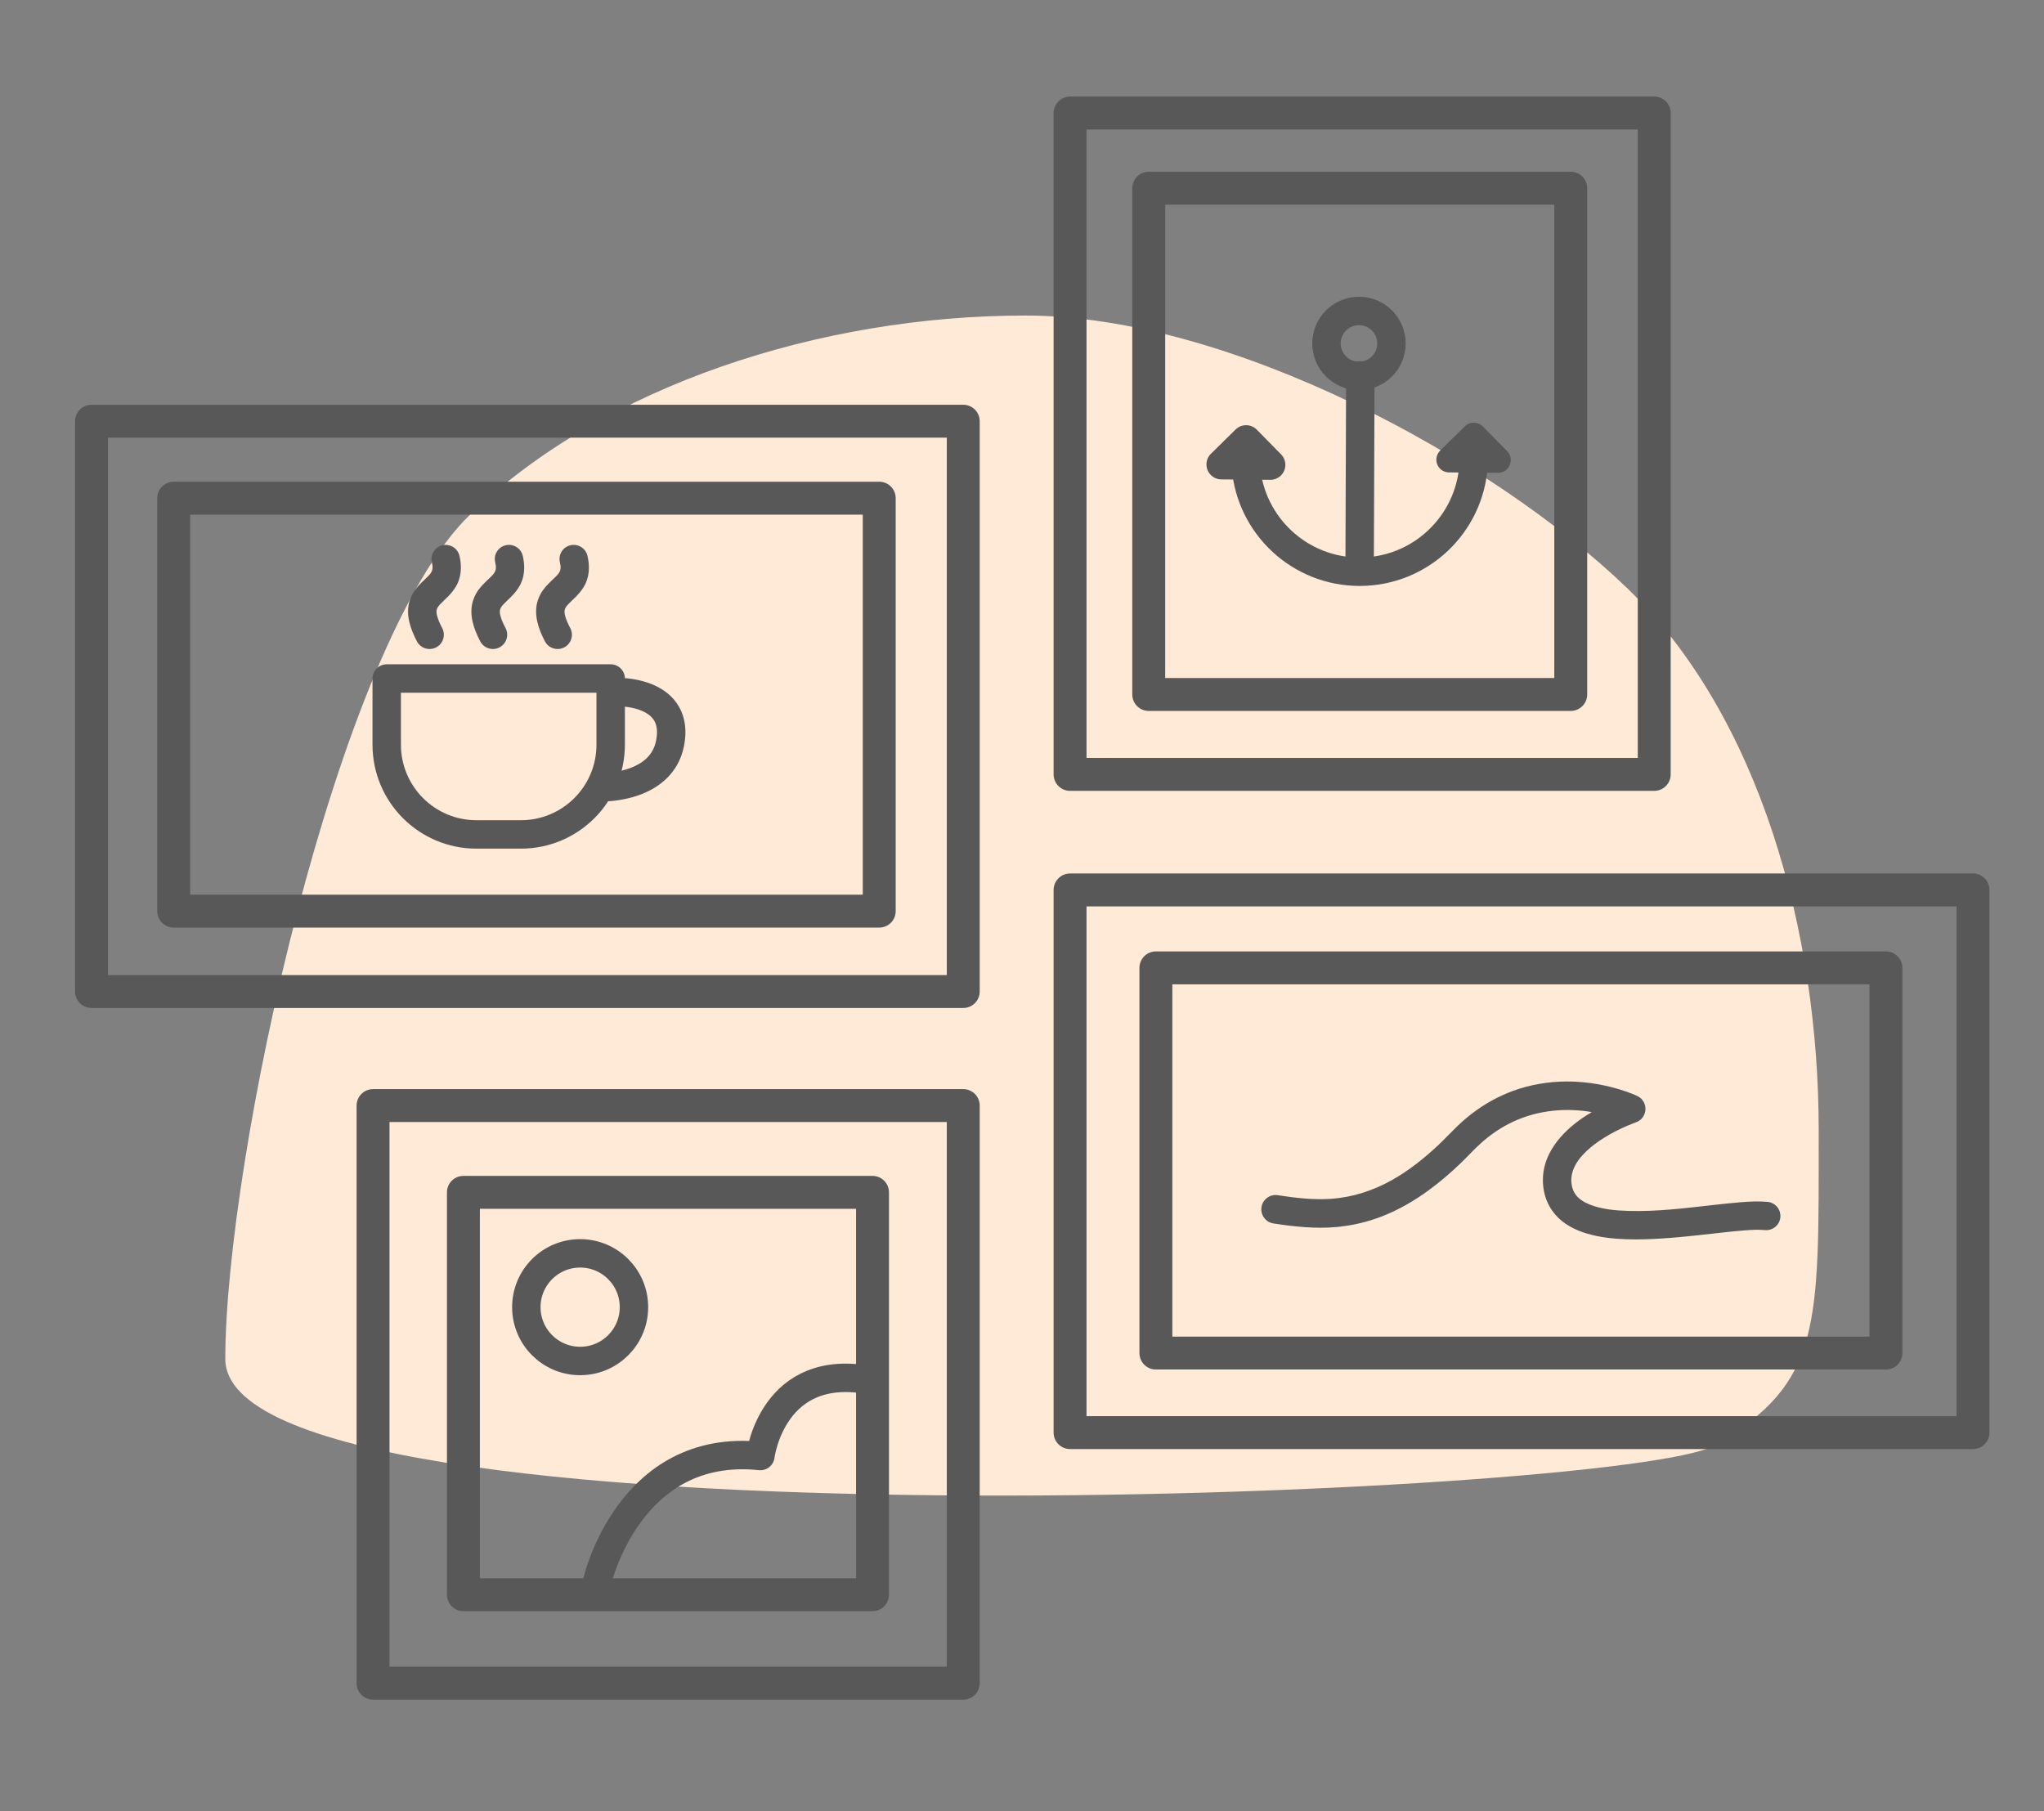 <?xml version="1.0" encoding="UTF-8" standalone="no"?>
<!DOCTYPE svg PUBLIC "-//W3C//DTD SVG 1.1//EN" "http://www.w3.org/Graphics/SVG/1.1/DTD/svg11.dtd">
<!-- Created with Vectornator (http://vectornator.io/) -->
<svg height="100%" stroke-miterlimit="10" style="fill-rule:nonzero;clip-rule:evenodd;stroke-linecap:round;stroke-linejoin:round;" version="1.1" viewBox="0 0 1366.17 1210.52" width="100%" xml:space="preserve" xmlns="http://www.w3.org/2000/svg" xmlns:vectornator="http://vectornator.io" xmlns:xlink="http://www.w3.org/1999/xlink">
<rect x="0" y="0" width="1366.17" height="1210.52" fill="#808080" stroke="none"/>
<defs/>
<g id="Capa-1" vectornator:layerName="Capa 1">
<path d="M150.583 908.241C150.583 776.691 224.585 430.02 314.348 343.811C404.111 257.602 548.313 210.903 685.287 210.903C822.261 210.903 997.231 306.336 1086.99 392.545C1176.76 478.753 1215.58 623.789 1215.58 755.34C1215.58 886.89 1217.94 923.481 1146.34 965.935C1087.88 1000.6 150.583 1039.79 150.583 908.241Z" fill="#ffe9d7" fill-rule="nonzero" opacity="1" stroke="none" vectornator:layerName="Óvalo 4"/>
<path d="M61.163 281.523L643.818 281.523L643.818 662.708L61.163 662.708L61.163 281.523Z" fill="none" opacity="1" stroke="#585858" stroke-linecap="butt" stroke-linejoin="round" stroke-width="22" vectornator:layerName="Rectángulo 1"/>
<path d="M116.079 332.966L587.658 332.966L587.658 608.978L116.079 608.978L116.079 332.966Z" fill="none" opacity="1" stroke="#585858" stroke-linecap="butt" stroke-linejoin="round" stroke-width="22" vectornator:layerName="Rectángulo 8"/>
<path d="M715.212 594.821L1318.72 594.821L1318.72 957.505L715.212 957.505L715.212 594.821Z" fill="none" opacity="1" stroke="#585858" stroke-linecap="butt" stroke-linejoin="round" stroke-width="22" vectornator:layerName="Rectángulo 5"/>
<path d="M772.577 646.906L1260.53 646.906L1260.53 904.35L772.577 904.35L772.577 646.906Z" fill="none" opacity="1" stroke="#585858" stroke-linecap="butt" stroke-linejoin="round" stroke-width="22" vectornator:layerName="Rectángulo 7"/>
<path d="M249.337 738.942L643.818 738.942L643.818 1125L249.337 1125L249.337 738.942Z" fill="none" opacity="1" stroke="#585858" stroke-linecap="butt" stroke-linejoin="round" stroke-width="22" vectornator:layerName="Rectángulo 2"/>
<path d="M309.739 796.942L583.171 796.942L583.171 1065.87L309.739 1065.87L309.739 796.942Z" fill="none" opacity="1" stroke="#585858" stroke-linecap="butt" stroke-linejoin="round" stroke-width="22" vectornator:layerName="Rectángulo 9"/>
<path d="M715.212 75.519L1105.65 75.519L1105.65 517.592L715.212 517.592L715.212 75.519Z" fill="none" opacity="1" stroke="#585858" stroke-linecap="butt" stroke-linejoin="round" stroke-width="22" vectornator:layerName="Rectángulo 4"/>
<path d="M767.787 125.791L1049.85 125.791L1049.85 464.17L767.787 464.17L767.787 125.791Z" fill="none" opacity="1" stroke="#585858" stroke-linecap="butt" stroke-linejoin="round" stroke-width="22" vectornator:layerName="Rectángulo 6"/>
<path d="M351.79 873.677C351.79 853.812 367.893 837.708 387.758 837.708C407.623 837.708 423.726 853.812 423.726 873.677C423.726 893.541 407.623 909.645 387.758 909.645C367.893 909.645 351.79 893.541 351.79 873.677Z" fill="none" opacity="1" stroke="#585858" stroke-linecap="butt" stroke-linejoin="round" stroke-width="19" vectornator:layerName="Óvalo 1"/>
<path d="M399.032 1057.49C399.032 1057.49 420.028 963.926 508.226 973.165C508.226 973.165 516.053 909.035 583.171 922.875" fill="none" opacity="1" stroke="#585858" stroke-linecap="butt" stroke-linejoin="round" stroke-width="19" vectornator:layerName="Curva 1"/>
<path d="M909.224 250.873L908.764 375.151" fill="none" opacity="1" stroke="#585858" stroke-linecap="butt" stroke-linejoin="round" stroke-width="19" vectornator:layerName="Línea 1"/>
<path d="M886.587 229.549C886.587 217.554 896.312 207.83 908.307 207.83C920.302 207.83 930.026 217.554 930.026 229.549C930.026 241.544 920.302 251.268 908.307 251.268C896.312 251.268 886.587 241.544 886.587 229.549Z" fill="none" opacity="1" stroke="#585858" stroke-linecap="butt" stroke-linejoin="round" stroke-width="19" vectornator:layerName="Óvalo 2"/>
<path d="M984.903 310.688C982.402 350.563 949.269 382.131 908.764 382.131C868.79 382.131 835.996 351.387 832.739 312.254" fill="none" opacity="1" stroke="#585858" stroke-linecap="butt" stroke-linejoin="round" stroke-width="19" vectornator:layerName="Óvalo 3"/>
<path d="M968.532 307.242L985.038 291.007L1001.27 307.512L968.532 307.242Z" fill="#585858" fill-rule="nonzero" opacity="1" stroke="#585858" stroke-linecap="butt" stroke-linejoin="round" stroke-width="17" vectornator:layerName="Rectángulo 10"/>
<path d="M816.368 310.418L832.874 294.182L849.109 310.688L816.368 310.418Z" fill="#585858" fill-rule="nonzero" opacity="1" stroke="#585858" stroke-linecap="butt" stroke-linejoin="round" stroke-width="20" vectornator:layerName="Rectángulo 11"/>
<g opacity="1" vectornator:layerName="Curva 2">
<path d="M1046.78 722.844C1034.67 722.926 1022.59 724.964 1011.19 729.156C1001.55 732.7 992.465 737.737 984.281 743.938C980.622 746.71 977.149 749.721 973.844 752.906C969.676 756.924 965.746 761.183 961.531 765.156C952.061 774.084 941.799 782.285 930.438 788.688C917.917 795.743 904.144 800.226 889.781 801.25C877.794 802.105 865.892 800.668 854.062 798.844C848.849 798.041 843.959 801.599 843.156 806.812C842.353 812.026 845.943 816.916 851.156 817.719C865.282 819.893 879.488 821.422 893.781 820.062C904.122 819.079 914.298 816.666 923.969 812.875C934.898 808.591 945.146 802.647 954.625 795.75C962.244 790.206 969.391 784.053 976.188 777.531C980.842 773.064 985.155 768.236 989.969 763.938C995.722 758.801 1002.11 754.33 1009 750.844C1025.23 742.624 1043.71 740.299 1061.62 742.906C1062.39 743.018 1063.14 743.216 1063.91 743.344C1061.72 744.655 1059.53 745.951 1057.44 747.406C1043.37 757.206 1030.82 771.458 1031.25 789.531C1031.32 792.331 1031.67 795.124 1032.34 797.844C1033.08 800.829 1034.21 803.726 1035.72 806.406C1044.52 822.038 1063.66 826.582 1080.22 827.906C1089.33 828.634 1098.48 828.468 1107.59 827.969C1119.89 827.296 1132.14 825.941 1144.38 824.562C1151.41 823.769 1158.47 822.956 1165.53 822.406C1170.2 822.043 1174.92 821.695 1179.59 822.156C1184.8 822.666 1189.43 818.864 1189.94 813.656C1190.45 808.449 1186.64 803.823 1181.44 803.312C1175.66 802.75 1169.84 803.052 1164.06 803.5C1157.98 803.972 1151.91 804.635 1145.84 805.312C1126.82 807.439 1107.62 809.918 1088.44 809.344C1079.77 809.084 1070.69 808.328 1062.56 805.094C1058.96 803.659 1055.36 801.561 1053.06 798.344C1051.98 796.825 1051.23 795.122 1050.78 793.312C1048.18 782.708 1055.13 773.707 1062.81 767.188C1064.57 765.698 1066.39 764.315 1068.28 763C1070.62 761.375 1073.03 759.85 1075.5 758.438C1078.16 756.917 1080.89 755.528 1083.66 754.219C1086.11 753.057 1088.62 751.987 1091.16 751C1092.82 750.351 1094.61 749.876 1096.06 748.719C1096.49 748.382 1096.89 748.032 1097.25 747.625C1097.73 747.081 1098.19 746.513 1098.53 745.875C1098.96 745.08 1099.33 744.255 1099.53 743.375C1099.75 742.427 1099.84 741.439 1099.78 740.469C1099.73 739.592 1099.5 738.74 1099.22 737.906C1098.83 736.746 1098.16 735.696 1097.38 734.781C1095.85 733.004 1093.64 732.171 1091.53 731.312C1090.15 730.748 1088.75 730.218 1087.34 729.719C1083.78 728.454 1080.14 727.385 1076.47 726.469C1070.68 725.026 1064.81 723.993 1058.88 723.406C1054.85 723.008 1050.82 722.816 1046.78 722.844Z" fill="#585858" stroke="none"/>
</g>
<path d="M258.47 453.502L408.165 453.502L408.165 497.71C408.165 530.85 381.3 557.715 348.159 557.715L318.476 557.715C285.336 557.715 258.47 530.85 258.47 497.71L258.47 453.502Z" fill="none" opacity="1" stroke="#585858" stroke-linecap="butt" stroke-linejoin="round" stroke-width="19" vectornator:layerName="Rectángulo 12"/>
<path d="M404.246 526.097C404.246 526.097 441.982 526.274 447.837 496.873C454.65 462.665 415.11 462.665 415.11 462.665" fill="none" opacity="1" stroke="#585858" stroke-linecap="butt" stroke-linejoin="round" stroke-width="19" vectornator:layerName="Curva 3"/>
<g opacity="1" vectornator:layerName="Curva 4">
<path d="M299.438 364.312C298.224 364.107 296.96 364.136 295.688 364.438C290.596 365.642 287.452 370.721 288.656 375.812C289.331 378.668 289.501 380.971 287.656 383.438C287.171 384.086 286.43 384.846 285.875 385.406C284.903 386.388 284.264 386.969 283.25 387.938C280.446 390.615 277.723 393.404 275.812 396.812C275.006 398.251 274.342 399.772 273.844 401.344C270.878 410.69 274.323 420.347 278.656 428.656C281.102 433.33 286.858 435.134 291.531 432.688C296.205 430.241 298.009 424.486 295.562 419.812C294.754 418.274 293.995 416.707 293.344 415.094C292.489 412.974 291.1 409.27 292.062 406.938C292.52 405.829 293.226 404.913 294.031 404.031C294.775 403.217 295.58 402.45 296.375 401.688C297.507 400.601 298.329 399.855 299.438 398.719C301.292 396.818 302.95 394.839 304.375 392.594C308.431 386.203 308.79 378.636 307.094 371.469C306.191 367.65 303.078 364.93 299.438 364.312Z" fill="#585858" stroke="none"/>
</g>
<g opacity="1" vectornator:layerName="Curva 5">
<path d="M341.781 364.312C340.568 364.107 339.273 364.136 338 364.438C332.908 365.642 329.765 370.721 330.969 375.812C331.643 378.668 331.845 380.971 330 383.438C329.515 384.086 328.774 384.846 328.219 385.406C327.246 386.388 326.577 386.969 325.562 387.938C322.758 390.615 320.067 393.404 318.156 396.812C317.35 398.251 316.686 399.772 316.188 401.344C313.222 410.69 316.636 420.347 320.969 428.656C323.415 433.33 329.201 435.134 333.875 432.688C338.549 430.241 340.352 424.486 337.906 419.812C337.097 418.274 336.307 416.707 335.656 415.094C334.801 412.974 333.443 409.27 334.406 406.938C334.864 405.829 335.569 404.913 336.375 404.031C337.119 403.217 337.924 402.45 338.719 401.688C339.851 400.601 340.673 399.855 341.781 398.719C343.636 396.818 345.293 394.839 346.719 392.594C350.775 386.203 351.103 378.636 349.406 371.469C348.503 367.65 345.421 364.93 341.781 364.312Z" fill="#585858" stroke="none"/>
</g>
<g opacity="1" vectornator:layerName="Curva 6">
<path d="M385 364.312C383.787 364.107 382.523 364.136 381.25 364.438C376.158 365.642 373.015 370.721 374.219 375.812C374.893 378.668 375.095 380.971 373.25 383.438C372.765 384.086 372.024 384.846 371.469 385.406C370.496 386.388 369.827 386.969 368.812 387.938C366.008 390.615 363.317 393.404 361.406 396.812C360.6 398.251 359.936 399.772 359.438 401.344C356.472 410.69 359.886 420.347 364.219 428.656C366.665 433.33 372.451 435.134 377.125 432.688C381.799 430.241 383.602 424.486 381.156 419.812C380.347 418.274 379.557 416.707 378.906 415.094C378.051 412.974 376.662 409.27 377.625 406.938C378.083 405.829 378.819 404.913 379.625 404.031C380.369 403.217 381.174 402.45 381.969 401.688C383.101 400.601 383.923 399.855 385.031 398.719C386.886 396.818 388.543 394.839 389.969 392.594C394.025 386.203 394.353 378.636 392.656 371.469C391.753 367.65 388.64 364.93 385 364.312Z" fill="#585858" stroke="none"/>
</g>
</g>
</svg>
